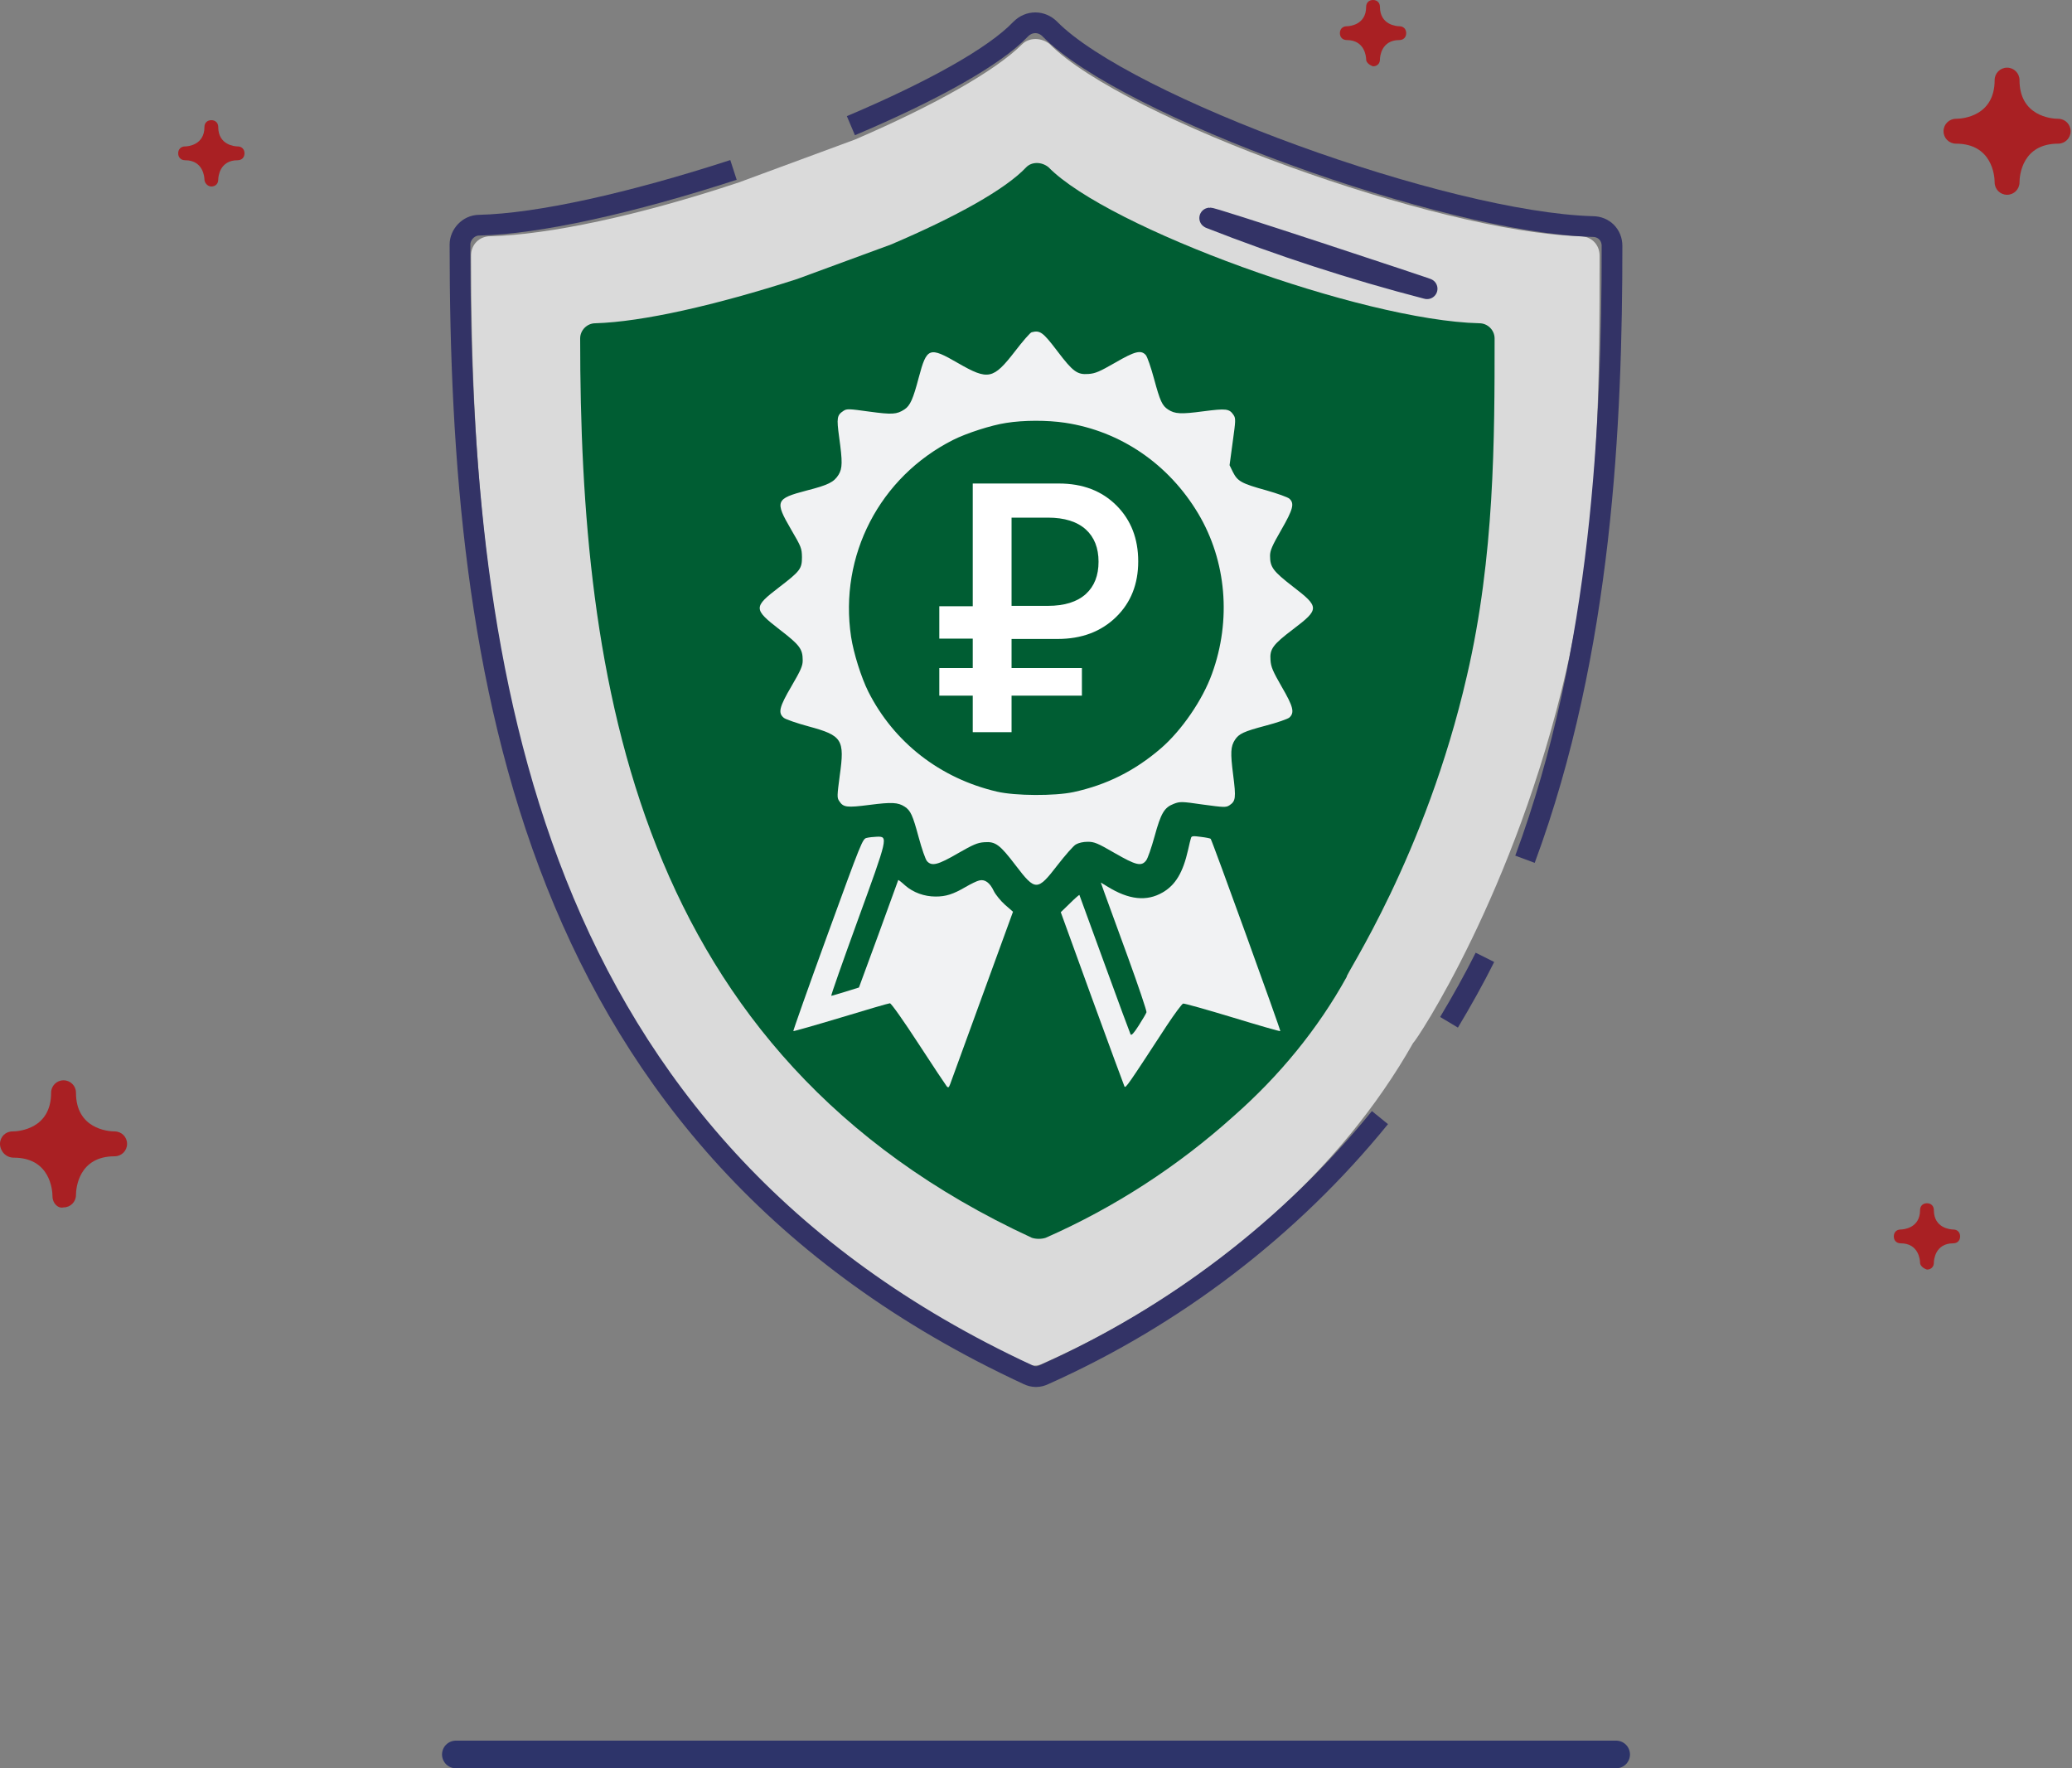 <svg width="150" height="128" viewBox="0 0 150 128" fill="none" xmlns="http://www.w3.org/2000/svg">
<rect x="0" y="0" width="150" height="128" fill="#808080" stroke="none"/>
<g clip-path="url(#clip0_1732_1497)">
<path d="M33 127H117" stroke="#2D346A" stroke-width="2" stroke-miterlimit="10" stroke-linecap="round"/>
<path d="M113.4 48.5C115.8 37.9 115.8 27.3 115.8 18.5C115.8 17.7 115.2 17.1 114.4 17.1C104 16.8 81.4 8.6 76 3.2C75.4 2.7 74.5 2.7 74 3.2C72.1 5.1 67.7 7.6 61.9 10.1L53.5 13.2C46.3 15.6 39.7 17 35.5 17.1C34.7 17.1 34.1 17.7 34.1 18.5C34.1 48.9 38.9 82.2 74.3 98.7C74.7 98.9 75.1 98.9 75.5 98.7C81.6 96 87.3 92.3 92.2 87.9C96.2 84.3 99.7 80.1 102.3 75.5C102.5 75.4 109.7 64.6 113.4 48.5Z" fill="#DADADA"/>
<path d="M106.2 48.9C108.2 40.3 108.2 31.7 108.2 24.5C108.2 23.9 107.7 23.4 107.1 23.4C98.6 23.2 80.2 16.5 75.9 12.1C75.4 11.7 74.7 11.7 74.3 12.1C72.8 13.7 69.2 15.7 64.5 17.7L57.7 20.2C51.8 22.1 46.5 23.3 43.1 23.4C42.5 23.4 42 23.9 42 24.5C42 49.2 45.9 76.3 74.7 89.6C75 89.7 75.4 89.7 75.7 89.6C80.7 87.4 85.3 84.4 89.3 80.8C92.6 77.9 95.4 74.5 97.5 70.7C97.3 70.7 103.2 62 106.2 48.9Z" fill="#005D33"/>
<path d="M103.3 20.899C97.9 19.499 92.7 17.799 87.6 15.799C86.8 15.399 104 21.099 103.3 20.899Z" stroke="#333366" stroke-width="1.5" stroke-miterlimit="10"/>
<path d="M104.9 74C105.8 72.5 106.7 70.9 107.5 69.3" stroke="#333366" stroke-width="1.5" stroke-miterlimit="10"/>
<path d="M110.4 62.199C116 47.099 116.7 30.499 116.7 17.799C116.7 16.999 116.1 16.399 115.3 16.399C104.6 16.099 81.5 7.699 76 2.099C75.4 1.499 74.5 1.499 73.9 2.099C72 4.099 67.5 6.599 61.6 9.099" stroke="#333366" stroke-width="1.5" stroke-miterlimit="10"/>
<path d="M53.1 12.3C45.7 14.7 39 16.2 34.7 16.3C33.9 16.3 33.3 17 33.3 17.7C33.3 48.7 38.2 82.7 74.4 99.5C74.8 99.7 75.2 99.7 75.6 99.5C85 95.3 93.4 88.9 99.9 80.9" stroke="#333366" stroke-width="1.5" stroke-miterlimit="10"/>
<path d="M144.4 13.199C144.4 12.699 144.2 10.399 141.6 10.399C141.1 10.399 140.7 9.999 140.7 9.499C140.7 8.999 141.1 8.599 141.6 8.599C142.1 8.599 144.4 8.399 144.4 5.799C144.4 5.299 144.8 4.899 145.3 4.899C145.8 4.899 146.2 5.299 146.2 5.799C146.2 8.399 148.5 8.599 149 8.599C149.5 8.599 149.9 8.999 149.9 9.499C149.9 9.999 149.5 10.399 149 10.399C146.4 10.399 146.2 12.699 146.2 13.199C146.2 13.699 145.8 14.099 145.3 14.099C144.8 14.099 144.4 13.699 144.4 13.199Z" fill="#A92023"/>
<path d="M98.9 4.3C98.9 4.1 98.8 2.9 97.5 2.9C97.2 2.9 97 2.7 97 2.4C97 2.1 97.2 1.9 97.5 1.9C97.7 1.9 98.9 1.8 98.9 0.5C98.9 0.2 99.1 0 99.4 0C99.7 0 99.9 0.2 99.9 0.5C99.9 1.8 101.1 1.9 101.3 1.9C101.6 1.9 101.8 2.1 101.8 2.4C101.8 2.7 101.6 2.9 101.3 2.9C100 2.9 99.9 4.1 99.9 4.3C99.9 4.6 99.7 4.8 99.4 4.8C99.1 4.7 98.9 4.5 98.9 4.3Z" fill="#A92023"/>
<path d="M14.8 12.999C14.8 12.799 14.7 11.599 13.4 11.599C13.1 11.599 12.9 11.399 12.9 11.099C12.9 10.799 13.1 10.599 13.4 10.599C13.6 10.599 14.8 10.499 14.8 9.199C14.8 8.899 15 8.699 15.3 8.699C15.6 8.699 15.8 8.899 15.8 9.199C15.8 10.499 17 10.599 17.2 10.599C17.5 10.599 17.7 10.799 17.7 11.099C17.7 11.399 17.5 11.599 17.2 11.599C15.9 11.599 15.8 12.799 15.8 12.999C15.8 13.299 15.6 13.499 15.3 13.499C15 13.499 14.8 13.199 14.8 12.999Z" fill="#A92023"/>
<path d="M3.8 86.6C3.8 86.1 3.6 83.8 1 83.8C0.4 83.8 0 83.3 0 82.8C0 82.3 0.4 81.9 0.9 81.9C1.4 81.9 3.7 81.7 3.7 79.1C3.7 78.6 4.1 78.2 4.6 78.2C5.1 78.2 5.5 78.6 5.5 79.1C5.5 81.7 7.8 81.9 8.3 81.9C8.8 81.9 9.2 82.3 9.2 82.8C9.2 83.3 8.8 83.7 8.3 83.7C5.7 83.7 5.5 86 5.5 86.5C5.5 87 5.1 87.4 4.6 87.4C4.2 87.5 3.8 87.1 3.8 86.6Z" fill="#A92023"/>
<path d="M139 91.4C139 91.2 138.9 90 137.6 90C137.3 90 137.1 89.8 137.1 89.5C137.1 89.2 137.3 89 137.6 89C137.8 89 139 88.9 139 87.6C139 87.3 139.2 87.1 139.5 87.1C139.8 87.1 140 87.3 140 87.6C140 88.9 141.2 89 141.4 89C141.7 89 141.9 89.2 141.9 89.5C141.9 89.8 141.7 90 141.4 90C140.1 90 140 91.2 140 91.4C140 91.7 139.8 91.9 139.5 91.9C139.2 91.8 139 91.6 139 91.4Z" fill="#A92023"/>
<circle cx="75.158" cy="43.888" r="15.576" fill="#005D33"/>
<path d="M74.683 24.052C74.586 24.073 74.047 24.688 73.487 25.42C71.903 27.467 71.547 27.543 69.371 26.293C67.27 25.076 67.097 25.14 66.515 27.317C66.106 28.879 65.891 29.364 65.481 29.634C64.921 30 64.597 30.021 62.927 29.795C61.462 29.59 61.301 29.58 61.063 29.741C60.589 30.054 60.557 30.237 60.751 31.659C60.999 33.437 60.988 33.901 60.708 34.364C60.374 34.902 59.964 35.107 58.402 35.506C56.14 36.098 56.075 36.271 57.271 38.329C58.003 39.579 58.046 39.686 58.057 40.322C58.057 41.173 57.939 41.334 56.376 42.531C54.523 43.953 54.534 44.093 56.452 45.581C57.907 46.7 58.111 46.981 58.111 47.81C58.111 48.198 57.971 48.522 57.303 49.663C56.398 51.204 56.312 51.614 56.753 51.969C56.894 52.077 57.701 52.356 58.542 52.583C60.977 53.241 61.16 53.531 60.794 56.128C60.6 57.604 60.589 57.744 60.751 57.981C61.053 58.445 61.279 58.477 62.959 58.262C64.554 58.057 65.006 58.078 65.492 58.391C65.922 58.671 66.073 59.005 66.504 60.6C66.73 61.44 67 62.216 67.108 62.334C67.453 62.722 67.894 62.614 69.338 61.774C70.448 61.139 70.76 60.998 71.256 60.966C72.065 60.902 72.376 61.128 73.54 62.658C74.952 64.512 75.103 64.512 76.547 62.637C77.107 61.915 77.7 61.236 77.883 61.128C78.088 61.01 78.411 60.934 78.745 60.934C79.219 60.934 79.457 61.031 80.684 61.743C82.236 62.637 82.624 62.734 82.969 62.292C83.087 62.152 83.356 61.365 83.583 60.546C84.046 58.855 84.284 58.456 84.973 58.187C85.426 58.014 85.534 58.014 87.096 58.241C88.604 58.445 88.755 58.456 89.003 58.294C89.456 57.993 89.488 57.767 89.272 56.086C89.068 54.491 89.089 54.039 89.402 53.554C89.693 53.112 90.038 52.95 91.622 52.53C92.451 52.314 93.227 52.045 93.346 51.938C93.733 51.582 93.626 51.151 92.785 49.707C92.15 48.597 92.009 48.285 91.977 47.789C91.912 46.981 92.138 46.668 93.614 45.548C95.532 44.093 95.532 43.943 93.593 42.456C92.149 41.335 91.944 41.055 91.944 40.225C91.944 39.849 92.095 39.504 92.753 38.361C93.615 36.864 93.723 36.443 93.345 36.099C93.227 35.991 92.472 35.722 91.675 35.495C89.876 35 89.596 34.838 89.261 34.181L89.013 33.674L89.24 31.994C89.455 30.442 89.466 30.291 89.304 30.043C88.992 29.58 88.776 29.559 87.106 29.774C85.501 29.989 85.049 29.968 84.564 29.644C84.133 29.364 83.982 29.03 83.55 27.436C83.324 26.596 83.055 25.82 82.948 25.701C82.603 25.313 82.161 25.421 80.717 26.262C79.607 26.897 79.295 27.038 78.799 27.07C77.991 27.135 77.678 26.909 76.558 25.433C75.502 24.041 75.297 23.89 74.683 24.052ZM77.107 30.603C81.115 31.207 84.606 33.587 86.75 37.186C88.787 40.612 89.153 44.89 87.742 48.769C87.063 50.666 85.533 52.885 84.046 54.167C82.16 55.794 80.113 56.818 77.721 57.335C76.374 57.626 73.508 57.616 72.172 57.303C68.056 56.344 64.716 53.736 62.863 50.073C62.346 49.038 61.797 47.293 61.613 46.097C60.73 40.225 63.682 34.525 69.004 31.842C69.964 31.358 71.763 30.775 72.84 30.614C74.112 30.409 75.825 30.409 77.107 30.603Z" fill="#F1F2F3"/>
<path d="M86.222 60.654C86.189 60.751 86.093 61.138 86.006 61.537C85.64 63.153 85.102 64.059 84.175 64.597C83.011 65.276 81.718 65.136 80.156 64.166L79.693 63.886L79.972 64.672C80.134 65.103 80.889 67.183 81.653 69.284C82.418 71.385 83.021 73.185 83 73.271C82.979 73.357 82.72 73.788 82.44 74.23C82.084 74.791 81.901 74.985 81.847 74.877C81.804 74.79 80.953 72.495 79.962 69.769C78.971 67.044 78.152 64.802 78.141 64.781C78.12 64.77 77.807 65.039 77.451 65.395L76.794 66.031L79.057 72.269C80.307 75.696 81.363 78.562 81.406 78.648C81.492 78.788 81.654 78.551 84.466 74.241C85.037 73.379 85.565 72.668 85.651 72.646C85.738 72.625 87.343 73.077 89.229 73.648C91.103 74.219 92.666 74.672 92.687 74.639C92.73 74.596 87.742 60.804 87.644 60.718C87.612 60.686 87.299 60.621 86.934 60.578C86.372 60.503 86.264 60.513 86.222 60.654Z" fill="#F1F2F3"/>
<path d="M62.743 60.654C62.442 60.718 62.366 60.912 59.909 67.657C58.519 71.471 57.41 74.618 57.431 74.639C57.452 74.66 59.004 74.219 60.868 73.659C62.743 73.088 64.338 72.624 64.424 72.624C64.52 72.624 65.425 73.907 66.503 75.566C67.548 77.171 68.475 78.562 68.539 78.637C68.647 78.755 68.69 78.734 68.787 78.475C68.841 78.314 69.897 75.436 71.115 72.086L73.335 65.998L72.753 65.491C72.44 65.212 72.074 64.759 71.945 64.5C71.665 63.897 71.298 63.627 70.889 63.735C70.727 63.768 70.285 63.983 69.897 64.209C68.993 64.737 68.475 64.898 67.732 64.898C66.912 64.898 66.115 64.607 65.534 64.101C65.264 63.853 65.038 63.681 65.027 63.703C65.027 63.713 64.381 65.48 63.605 67.614L62.183 71.482L61.213 71.784C60.685 71.945 60.211 72.086 60.179 72.086C60.135 72.086 60.998 69.64 62.086 66.644C64.294 60.578 64.306 60.546 63.487 60.567C63.25 60.578 62.905 60.61 62.743 60.654Z" fill="#F1F2F3"/>
<path d="M73.231 43.856H75.865C77.061 43.856 77.976 43.57 78.612 42.996C79.222 42.439 79.528 41.661 79.528 40.663C79.528 39.665 79.222 38.888 78.612 38.331C77.976 37.757 77.061 37.47 75.865 37.47H73.231V43.856ZM73.231 50.355V53H70.421V50.355H68V48.36H70.421V46.227H68V43.882H70.421V35H76.655C78.378 35 79.77 35.532 80.832 36.597C81.877 37.645 82.4 38.992 82.4 40.638C82.4 42.276 81.869 43.615 80.807 44.655C79.72 45.719 78.307 46.252 76.567 46.252H73.231V48.36H78.323V50.355H73.231Z" fill="white"/>
</g>
<defs>
<clipPath id="clip0_1732_1497">
<rect width="150" height="128" fill="white"/>
</clipPath>
</defs>
</svg>
